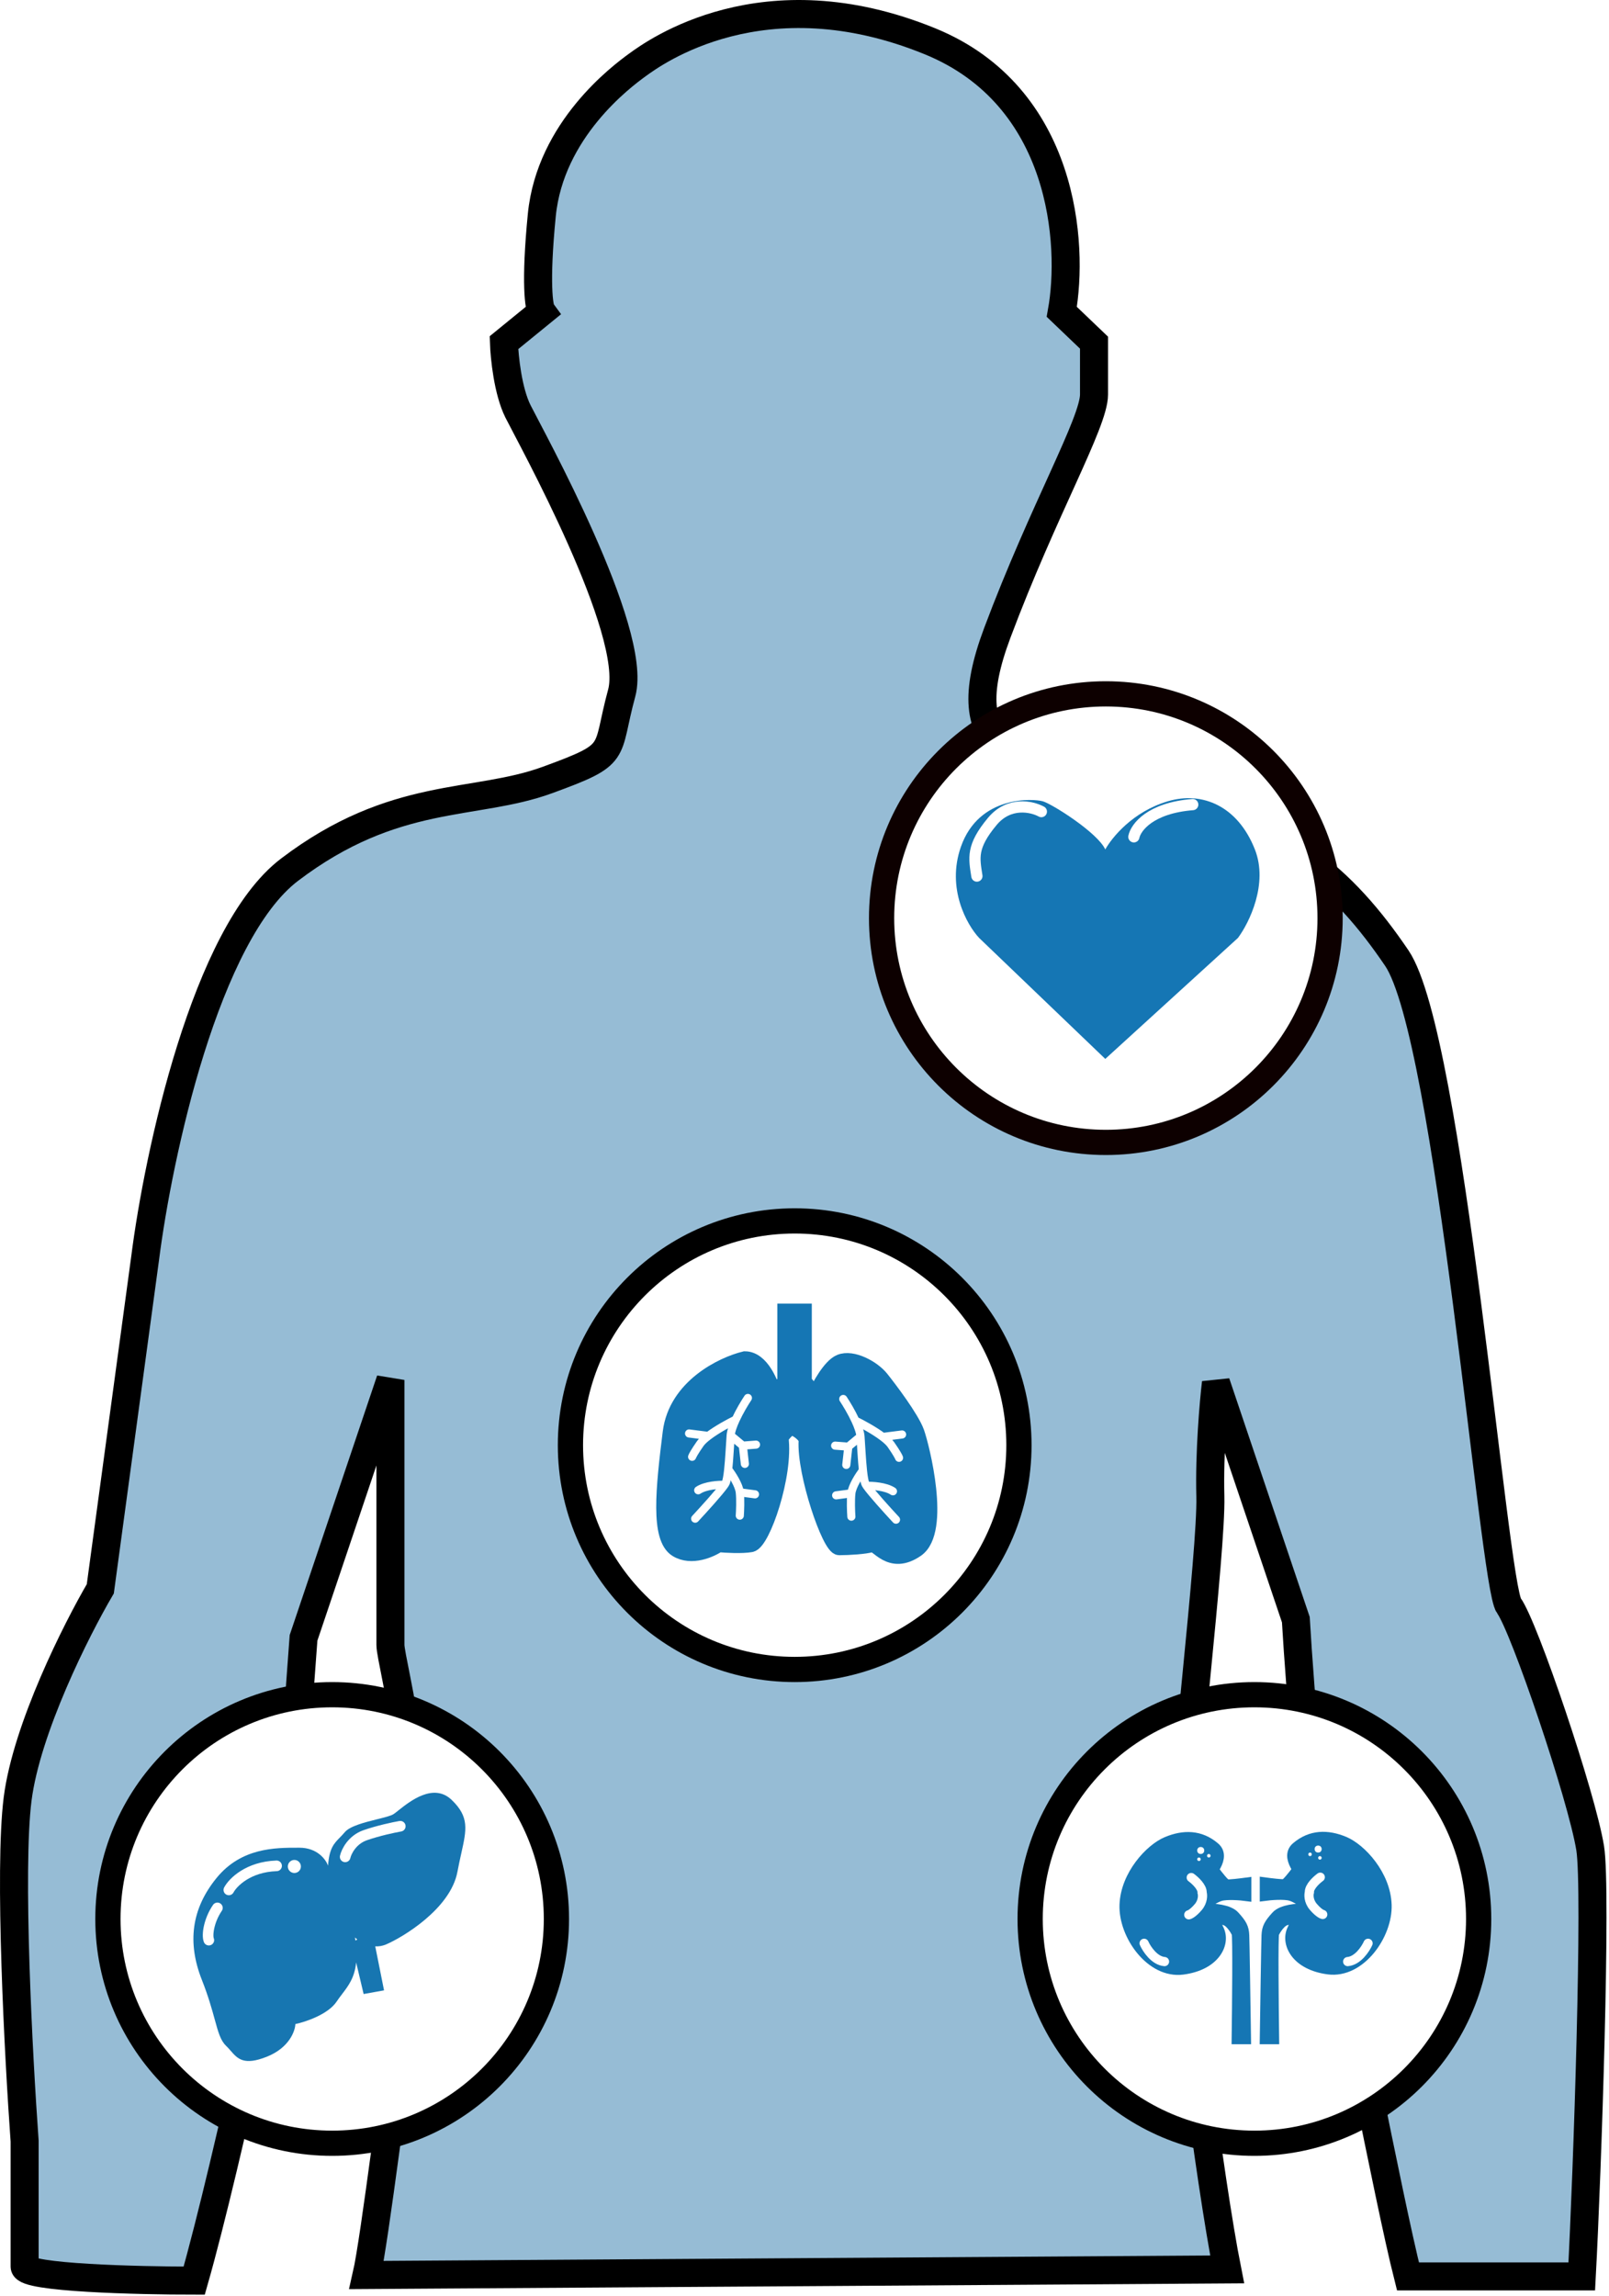 <svg width="574" height="819" viewBox="0 0 574 819" fill="none" xmlns="http://www.w3.org/2000/svg">
<path d="M179.783 122.232L193.283 111.232C192.283 109.898 190.883 101.132 193.283 76.732C196.283 46.232 221.783 27.232 227.283 23.232L227.434 23.122C233.463 18.731 272.305 -9.555 331.783 14.732C379.783 34.332 383.116 87.232 378.783 111.232L390.283 122.232V140.732C390.283 150.732 372.283 181.732 355.783 225.732C339.283 269.732 362.283 273.732 409.783 283.732C457.283 293.732 479.283 313.732 498.283 341.732C517.283 369.732 532.783 565.232 538.283 572.732C543.783 580.232 564.283 640.732 567.283 659.232C569.683 674.032 566.283 774.833 564.283 812H502.283C495.116 783.667 479.383 699.232 473.783 679.232C468.183 659.232 463.783 603.232 462.283 577.732L433.783 493.232C432.949 500.232 431.383 518.132 431.783 533.732C432.283 553.232 421.783 639.232 420.783 667.732C419.983 690.532 431.783 779.333 437.783 809.5L130.783 811.5C133.616 799.167 140.783 741.032 146.783 698.232C154.283 644.732 139.283 593.232 139.283 586.732V492.232L108.283 584.232C106.949 601.565 104.283 639.432 104.283 652.232C104.283 665.032 80.949 772.667 69.283 813.5C49.116 813.5 8.783 812.5 8.783 808.5V763.732C6.616 733.565 3.083 666.932 6.283 641.732C9.483 616.532 27.283 581.232 35.783 566.732L51.783 448.732C56.45 412.065 73.283 333.032 103.283 310.232C140.783 281.732 169.283 287.732 195.283 278.232C221.283 268.732 215.783 269.232 221.783 247.232C227.783 225.232 189.283 155.732 184.783 146.732C181.183 139.532 179.95 127.398 179.783 122.232Z" fill="#96BCD5" stroke="black" stroke-width="10" stroke-linecap="round"/>
<g filter="url(#filter0_d_22_1082)">
<circle cx="447.5" cy="680.5" r="80" fill="white" stroke="black" stroke-width="9"/>
<g filter="url(#filter1_d_22_1082)">
<path d="M440.515 676.218C438.408 673.91 432.949 673.501 430.482 673.584L432.74 677.597C433.241 677.681 434.671 677.873 436.377 677.974C438.509 678.099 440.515 681.485 441.017 682.614C441.418 683.517 441.184 708.24 441.017 720.488H444.654C444.487 708.992 444.127 685.448 444.027 683.241C443.902 680.482 443.149 679.102 440.515 676.218Z" fill="#1576B4" stroke="#1576B4" stroke-width="3.278" stroke-linecap="round"/>
<path d="M455.189 676.228C457.296 673.92 462.755 673.51 465.222 673.594L462.964 677.607C462.463 677.691 461.033 677.883 459.328 677.983C457.196 678.109 455.189 681.495 454.687 682.624C454.286 683.527 454.52 708.25 454.687 720.498H451.05C451.218 709.002 451.577 685.458 451.677 683.251C451.803 680.492 452.555 679.112 455.189 676.228Z" fill="#1576B4" stroke="#1576B4" stroke-width="3.278" stroke-linecap="round"/>
<path d="M433.492 651.763C437.706 655.375 432.071 661.879 428.727 664.68C430.859 665.934 430.357 669.321 430.232 671.703C430.131 673.61 429.187 674.839 428.727 675.215C430.148 675.633 433.417 677.472 435.123 681.486C437.255 686.502 433.492 694.152 421.954 695.657C410.416 697.162 400.634 683.241 401.011 672.456C401.387 661.67 410.166 652.264 416.185 649.756C422.205 647.248 428.225 647.248 433.492 651.763Z" fill="#1576B4" stroke="#1576B4" stroke-width="3.278" stroke-linecap="round"/>
<path d="M434.12 666.31C433.618 666.109 432.155 664.136 431.486 663.175L433.869 660.792C434.747 661.921 436.879 664.68 437.631 664.931C438.233 665.131 442.648 664.596 444.78 664.304V669.445C442.606 669.153 437.681 668.743 435.374 669.445C433.066 670.148 430.901 671.996 430.106 672.832C430.064 671.912 430.207 669.772 431.11 668.568C432.238 667.063 434.747 666.561 434.12 666.31Z" fill="#1576B4" stroke="#1576B4" stroke-width="3.278" stroke-linecap="round"/>
<path d="M462.337 651.691C458.123 655.303 463.759 661.808 467.103 664.609C464.971 665.863 465.473 669.249 465.598 671.632C465.698 673.538 466.643 674.767 467.103 675.144C465.682 675.562 462.412 677.401 460.707 681.414C458.575 686.431 462.337 694.081 473.875 695.586C485.413 697.091 495.195 683.17 494.819 672.385C494.443 661.599 485.664 652.193 479.644 649.685C473.624 647.177 467.605 647.177 462.337 651.691Z" fill="#1576B4" stroke="#1576B4" stroke-width="3.278" stroke-linecap="round"/>
<path d="M461.71 666.239C462.212 666.038 463.675 664.065 464.344 663.104L461.961 660.721C461.083 661.849 458.951 664.608 458.199 664.859C457.597 665.06 453.182 664.525 451.05 664.232V669.374C453.224 669.082 458.149 668.672 460.456 669.374C462.764 670.076 464.929 671.924 465.724 672.76C465.765 671.841 465.623 669.7 464.72 668.496C463.592 666.991 461.083 666.49 461.71 666.239Z" fill="#1576B4" stroke="#1576B4" stroke-width="3.278" stroke-linecap="round"/>
</g>
<g filter="url(#filter2_d_22_1082)">
<path d="M424.964 662.674C426.302 663.635 428.952 666.06 428.852 668.067C429.103 668.944 429.178 671.202 427.472 673.208C425.767 675.215 424.504 675.884 424.086 675.968" stroke="white" stroke-width="3.278" stroke-linecap="round"/>
<path d="M471 662.548C469.662 663.509 467.012 665.934 467.112 667.941C466.861 668.818 466.786 671.076 468.492 673.083C470.197 675.089 471.46 675.758 471.878 675.842" stroke="white" stroke-width="3.278" stroke-linecap="round"/>
<circle cx="470.238" cy="652.515" r="1.049" fill="white" stroke="white" stroke-width="0.41"/>
<circle cx="467.353" cy="654.397" r="0.422" fill="white" stroke="white" stroke-width="0.41"/>
<circle cx="470.865" cy="655.651" r="0.422" fill="white" stroke="white" stroke-width="0.41"/>
<circle cx="1.254" cy="1.254" r="1.049" transform="matrix(-1 0 0 1 429.604 651.763)" fill="white" stroke="white" stroke-width="0.41"/>
<circle cx="0.627" cy="0.627" r="0.422" transform="matrix(-1 0 0 1 431.862 654.271)" fill="white" stroke="white" stroke-width="0.41"/>
<circle cx="0.627" cy="0.627" r="0.422" transform="matrix(-1 0 0 1 428.35 655.524)" fill="white" stroke="white" stroke-width="0.41"/>
<path d="M408.159 686.126C409.078 688.174 411.821 692.346 415.433 692.647" stroke="white" stroke-width="3.278" stroke-linecap="round"/>
<path d="M488.047 686.126C487.127 688.174 484.385 692.346 480.773 692.647" stroke="white" stroke-width="3.278" stroke-linecap="round"/>
</g>
</g>
<g filter="url(#filter3_d_22_1082)">
<circle cx="283.5" cy="511.5" r="80" fill="white" stroke="black" stroke-width="9"/>
<path d="M273.685 502.613C275.976 500.804 280.985 497.909 283.093 497.909C285.626 497.909 288.521 499.718 291.416 502.251" stroke="#1776B1" stroke-width="2.895" stroke-linecap="round"/>
<g filter="url(#filter4_d_22_1082)">
<path d="M280.198 485.968V461H286.711V485.968L290.873 491.034C292.38 487.657 296.264 480.54 299.738 479.093C304.08 477.284 311.318 481.264 314.212 484.883C317.107 488.501 325.068 498.995 326.877 504.061C328.687 509.127 336.286 539.161 326.877 545.674C317.469 552.188 313.127 543.141 310.956 543.865C308.785 544.589 302.633 544.951 299.376 544.951C296.12 544.951 287.073 518.535 287.797 506.956C287.835 505.146 284.54 502.613 282.731 502.252C281.284 501.962 279.233 504.543 278.389 505.87C280.198 519.259 271.875 543.141 267.895 543.865C264.711 544.444 258.848 544.106 256.315 543.865C253.541 545.795 246.69 548.859 241.479 545.674C234.966 541.694 236.775 524.325 239.308 504.061C241.335 487.85 257.763 479.937 265.724 478.007C271.513 478.007 275.011 486.692 276.037 491.034L280.198 485.968Z" fill="#1576B4"/>
<path d="M271.875 496.1L276.037 491.034M276.037 491.034L280.198 485.968V461H286.711V485.968L290.873 491.034M276.037 491.034C275.011 486.692 271.513 478.007 265.724 478.007C257.763 479.937 241.335 487.85 239.308 504.061C236.775 524.325 234.966 541.694 241.479 545.674C246.69 548.859 253.541 545.795 256.315 543.865C258.848 544.106 264.711 544.444 267.895 543.865C271.875 543.141 280.198 519.259 278.389 505.87C279.233 504.543 281.284 501.962 282.731 502.252C284.54 502.613 287.835 505.146 287.797 506.956C287.073 518.535 296.12 544.951 299.376 544.951C302.633 544.951 308.785 544.589 310.956 543.865C313.127 543.141 317.469 552.188 326.877 545.674C336.286 539.161 328.687 509.127 326.877 504.061C325.068 498.995 317.107 488.501 314.212 484.883C311.318 481.264 304.08 477.284 299.738 479.093C296.264 480.54 292.38 487.657 290.873 491.034M295.034 496.1L290.873 491.034" stroke="#1576B4" stroke-width="5.79" stroke-linecap="round"/>
</g>
<g filter="url(#filter5_d_22_1082)">
<path d="M266.809 491.758C265.672 493.464 263.84 496.501 262.467 499.479M260.658 505.146C260.424 508.185 260.19 513.49 259.761 517.45C259.526 519.619 259.233 521.385 258.849 522.154C258.772 522.307 258.649 522.506 258.487 522.742M260.658 505.146L265 508.765M260.658 505.146C260.777 503.601 261.51 501.554 262.467 499.479M247.993 534.819C250.961 531.63 256.816 525.175 258.487 522.742M258.487 522.742C256.436 522.667 251.684 522.95 249.078 524.687M265 508.765L265.724 515.278M265 508.765L269.704 508.403M262.467 499.479C260.078 500.645 255.745 502.997 252.697 505.299M246.907 512.745C247.028 512.384 247.776 510.936 249.802 508.041C250.395 507.194 251.436 506.251 252.697 505.299M252.697 505.299L245.822 504.423" stroke="white" stroke-width="2.895" stroke-linecap="round"/>
<path d="M259.934 517.449C261.14 519.017 263.625 522.805 263.914 525.41M263.914 525.41C264.204 528.015 264.035 532.044 263.914 533.733M263.914 525.41L269.342 526.134" stroke="white" stroke-width="2.895" stroke-linecap="round"/>
</g>
<g filter="url(#filter6_d_22_1082)">
<path d="M300.824 492.119C301.961 493.825 303.793 496.862 305.166 499.84M306.975 505.508C307.209 508.547 307.443 513.851 307.872 517.811C308.107 519.981 308.4 521.747 308.785 522.515C308.862 522.669 308.984 522.867 309.147 523.103M306.975 505.508L302.633 509.126M306.975 505.508C306.857 503.962 306.123 501.916 305.166 499.84M319.64 535.18C316.672 531.992 310.817 525.536 309.147 523.103M309.147 523.103C311.197 523.028 315.949 523.311 318.555 525.048M302.633 509.126L301.909 515.64M302.633 509.126L297.929 508.765M305.166 499.84C307.555 501.006 311.888 503.359 314.936 505.66M320.726 513.107C320.605 512.745 319.858 511.298 317.831 508.403C317.238 507.556 316.197 506.612 314.936 505.66M314.936 505.66L321.812 504.784" stroke="white" stroke-width="2.895" stroke-linecap="round"/>
<path d="M307.699 517.811C306.493 519.379 304.008 523.166 303.719 525.771M303.719 525.771C303.429 528.377 303.598 532.405 303.719 534.094M303.719 525.771L298.291 526.495" stroke="white" stroke-width="2.895" stroke-linecap="round"/>
</g>
</g>
<g filter="url(#filter7_d_22_1082)">
<circle cx="118.5" cy="680.5" r="80" fill="white" stroke="black" stroke-width="9"/>
<g filter="url(#filter8_d_22_1082)">
<path fill-rule="evenodd" clip-rule="evenodd" d="M117.023 660.322C116.295 658.187 113.237 653.915 106.83 653.915C106.632 653.915 106.432 653.915 106.229 653.915C98.205 653.908 86.075 653.897 77.269 664.691C68.24 675.758 66.784 687.844 72.027 701.096C74.337 706.936 75.601 711.531 76.591 715.131C77.848 719.701 78.663 722.667 80.618 724.541C81.219 725.117 81.752 725.728 82.272 726.324C84.772 729.193 86.982 731.728 95.18 728.472C103.102 725.327 105.276 719.395 105.374 716.823C109.014 716.046 117.052 713.357 120.081 708.814C120.72 707.855 121.393 706.971 122.058 706.096C124.329 703.11 126.522 700.227 127.05 694.831L129.723 706.106L137.004 704.796L133.865 689.096C135.101 689.159 136.401 688.979 137.701 688.427C143.526 685.951 160.709 675.758 163.185 662.507C163.638 660.078 164.116 657.928 164.547 655.991C166.468 647.357 167.449 642.943 161.146 636.877C154.656 630.633 146.21 637.361 142.128 640.613C141.356 641.228 140.739 641.719 140.322 641.974C139.354 642.566 137.135 643.118 134.574 643.754C130.2 644.842 124.83 646.177 122.994 648.381C122.379 649.119 121.783 649.727 121.221 650.302C119.12 652.447 117.483 654.119 117.023 660.322ZM127.464 686.646C127.142 686.404 126.863 686.168 126.634 685.951C126.69 686.316 126.742 686.673 126.789 687.023L127.464 686.646Z" fill="#1776B1"/>
<circle cx="2.33" cy="2.33" r="2.184" transform="matrix(0.767 -0.642 -0.642 -0.767 104.723 663.888)" fill="white" stroke="white" stroke-width="0.291"/>
<path d="M74.499 686.884C73.772 685.088 74.529 679.807 77.558 675.38M81.635 668.973C83.091 666.254 88.537 660.73 98.672 660.381M123.137 657.177C123.573 655.284 125.612 651.09 130.272 649.459C134.932 647.829 140.562 646.644 142.795 646.256" stroke="white" stroke-width="3.786" stroke-linecap="round"/>
</g>
</g>
<g filter="url(#filter9_d_22_1082)">
<circle cx="394.5" cy="323.5" r="80" fill="white" stroke="#0D0000" stroke-width="9"/>
</g>
<g filter="url(#filter10_d_22_1082)">
<path d="M441.639 330.84L394.302 374L349.285 330.84C344.954 326.199 337.59 313.204 342.788 298.353C349.285 279.79 368.777 281.182 372.025 282.11C375.274 283.038 391.517 293.248 394.302 299.281C396.622 295.105 404.048 285.823 416.578 282.11C429.109 278.397 441.639 283.966 447.672 299.281C452.499 311.533 445.661 325.425 441.639 330.84Z" fill="#1576B4"/>
</g>
<path d="M371.5 289.5C368.167 287.667 360 285.8 354 293C346.5 302 347.5 306 348.5 312.5" stroke="white" stroke-width="4" stroke-linecap="round"/>
<path d="M404.5 298.5C405.167 295.167 410.3 288.2 425.5 287" stroke="white" stroke-width="4" stroke-linecap="round"/>
<defs>
<filter id="filter0_d_22_1082" x="359" y="596" width="177" height="177" filterUnits="userSpaceOnUse" color-interpolation-filters="sRGB">
<feFlood flood-opacity="0" result="BackgroundImageFix"/>
<feColorMatrix in="SourceAlpha" type="matrix" values="0 0 0 0 0 0 0 0 0 0 0 0 0 0 0 0 0 0 127 0" result="hardAlpha"/>
<feOffset dy="4"/>
<feGaussianBlur stdDeviation="2"/>
<feComposite in2="hardAlpha" operator="out"/>
<feColorMatrix type="matrix" values="0 0 0 0 0 0 0 0 0 0 0 0 0 0 0 0 0 0 0.25 0"/>
<feBlend mode="normal" in2="BackgroundImageFix" result="effect1_dropShadow_22_1082"/>
<feBlend mode="normal" in="SourceGraphic" in2="effect1_dropShadow_22_1082" result="shape"/>
</filter>
<filter id="filter1_d_22_1082" x="396.312" y="646.362" width="103.206" height="81.873" filterUnits="userSpaceOnUse" color-interpolation-filters="sRGB">
<feFlood flood-opacity="0" result="BackgroundImageFix"/>
<feColorMatrix in="SourceAlpha" type="matrix" values="0 0 0 0 0 0 0 0 0 0 0 0 0 0 0 0 0 0 127 0" result="hardAlpha"/>
<feOffset dy="3.049"/>
<feGaussianBlur stdDeviation="1.525"/>
<feComposite in2="hardAlpha" operator="out"/>
<feColorMatrix type="matrix" values="0 0 0 0 0 0 0 0 0 0 0 0 0 0 0 0 0 0 0.25 0"/>
<feBlend mode="normal" in2="BackgroundImageFix" result="effect1_dropShadow_22_1082"/>
<feBlend mode="normal" in="SourceGraphic" in2="effect1_dropShadow_22_1082" result="shape"/>
</filter>
<filter id="filter2_d_22_1082" x="403.47" y="651.261" width="89.265" height="49.123" filterUnits="userSpaceOnUse" color-interpolation-filters="sRGB">
<feFlood flood-opacity="0" result="BackgroundImageFix"/>
<feColorMatrix in="SourceAlpha" type="matrix" values="0 0 0 0 0 0 0 0 0 0 0 0 0 0 0 0 0 0 127 0" result="hardAlpha"/>
<feOffset dy="3.049"/>
<feGaussianBlur stdDeviation="1.525"/>
<feComposite in2="hardAlpha" operator="out"/>
<feColorMatrix type="matrix" values="0 0 0 0 0 0 0 0 0 0 0 0 0 0 0 0 0 0 0.25 0"/>
<feBlend mode="normal" in2="BackgroundImageFix" result="effect1_dropShadow_22_1082"/>
<feBlend mode="normal" in="SourceGraphic" in2="effect1_dropShadow_22_1082" result="shape"/>
</filter>
<filter id="filter3_d_22_1082" x="195" y="427" width="177" height="177" filterUnits="userSpaceOnUse" color-interpolation-filters="sRGB">
<feFlood flood-opacity="0" result="BackgroundImageFix"/>
<feColorMatrix in="SourceAlpha" type="matrix" values="0 0 0 0 0 0 0 0 0 0 0 0 0 0 0 0 0 0 127 0" result="hardAlpha"/>
<feOffset dy="4"/>
<feGaussianBlur stdDeviation="2"/>
<feComposite in2="hardAlpha" operator="out"/>
<feColorMatrix type="matrix" values="0 0 0 0 0 0 0 0 0 0 0 0 0 0 0 0 0 0 0.25 0"/>
<feBlend mode="normal" in2="BackgroundImageFix" result="effect1_dropShadow_22_1082"/>
<feBlend mode="normal" in="SourceGraphic" in2="effect1_dropShadow_22_1082" result="shape"/>
</filter>
<filter id="filter4_d_22_1082" x="231.21" y="458.105" width="106.07" height="98.625" filterUnits="userSpaceOnUse" color-interpolation-filters="sRGB">
<feFlood flood-opacity="0" result="BackgroundImageFix"/>
<feColorMatrix in="SourceAlpha" type="matrix" values="0 0 0 0 0 0 0 0 0 0 0 0 0 0 0 0 0 0 127 0" result="hardAlpha"/>
<feOffset dy="2.895"/>
<feGaussianBlur stdDeviation="1.447"/>
<feComposite in2="hardAlpha" operator="out"/>
<feColorMatrix type="matrix" values="0 0 0 0 0 0 0 0 0 0 0 0 0 0 0 0 0 0 0.25 0"/>
<feBlend mode="normal" in2="BackgroundImageFix" result="effect1_dropShadow_22_1082"/>
<feBlend mode="normal" in="SourceGraphic" in2="effect1_dropShadow_22_1082" result="shape"/>
</filter>
<filter id="filter5_d_22_1082" x="241.479" y="490.311" width="32.567" height="51.746" filterUnits="userSpaceOnUse" color-interpolation-filters="sRGB">
<feFlood flood-opacity="0" result="BackgroundImageFix"/>
<feColorMatrix in="SourceAlpha" type="matrix" values="0 0 0 0 0 0 0 0 0 0 0 0 0 0 0 0 0 0 127 0" result="hardAlpha"/>
<feOffset dy="2.895"/>
<feGaussianBlur stdDeviation="1.447"/>
<feComposite in2="hardAlpha" operator="out"/>
<feColorMatrix type="matrix" values="0 0 0 0 0 0 0 0 0 0 0 0 0 0 0 0 0 0 0.25 0"/>
<feBlend mode="normal" in2="BackgroundImageFix" result="effect1_dropShadow_22_1082"/>
<feBlend mode="normal" in="SourceGraphic" in2="effect1_dropShadow_22_1082" result="shape"/>
</filter>
<filter id="filter6_d_22_1082" x="293.587" y="490.672" width="32.567" height="51.746" filterUnits="userSpaceOnUse" color-interpolation-filters="sRGB">
<feFlood flood-opacity="0" result="BackgroundImageFix"/>
<feColorMatrix in="SourceAlpha" type="matrix" values="0 0 0 0 0 0 0 0 0 0 0 0 0 0 0 0 0 0 127 0" result="hardAlpha"/>
<feOffset dy="2.895"/>
<feGaussianBlur stdDeviation="1.447"/>
<feComposite in2="hardAlpha" operator="out"/>
<feColorMatrix type="matrix" values="0 0 0 0 0 0 0 0 0 0 0 0 0 0 0 0 0 0 0.25 0"/>
<feBlend mode="normal" in2="BackgroundImageFix" result="effect1_dropShadow_22_1082"/>
<feBlend mode="normal" in="SourceGraphic" in2="effect1_dropShadow_22_1082" result="shape"/>
</filter>
<filter id="filter7_d_22_1082" x="30" y="596" width="177" height="177" filterUnits="userSpaceOnUse" color-interpolation-filters="sRGB">
<feFlood flood-opacity="0" result="BackgroundImageFix"/>
<feColorMatrix in="SourceAlpha" type="matrix" values="0 0 0 0 0 0 0 0 0 0 0 0 0 0 0 0 0 0 127 0" result="hardAlpha"/>
<feOffset dy="4"/>
<feGaussianBlur stdDeviation="2"/>
<feComposite in2="hardAlpha" operator="out"/>
<feColorMatrix type="matrix" values="0 0 0 0 0 0 0 0 0 0 0 0 0 0 0 0 0 0 0.25 0"/>
<feBlend mode="normal" in2="BackgroundImageFix" result="effect1_dropShadow_22_1082"/>
<feBlend mode="normal" in="SourceGraphic" in2="effect1_dropShadow_22_1082" result="shape"/>
</filter>
<filter id="filter8_d_22_1082" x="67.835" y="634.315" width="99.33" height="98.014" filterUnits="userSpaceOnUse" color-interpolation-filters="sRGB">
<feFlood flood-opacity="0" result="BackgroundImageFix"/>
<feColorMatrix in="SourceAlpha" type="matrix" values="0 0 0 0 0 0 0 0 0 0 0 0 0 0 0 0 0 0 127 0" result="hardAlpha"/>
<feOffset dy="1.165"/>
<feGaussianBlur stdDeviation="0.582"/>
<feComposite in2="hardAlpha" operator="out"/>
<feColorMatrix type="matrix" values="0 0 0 0 0 0 0 0 0 0 0 0 0 0 0 0 0 0 0.25 0"/>
<feBlend mode="normal" in2="BackgroundImageFix" result="effect1_dropShadow_22_1082"/>
<feBlend mode="normal" in="SourceGraphic" in2="effect1_dropShadow_22_1082" result="shape"/>
</filter>
<filter id="filter9_d_22_1082" x="306" y="239" width="177" height="177" filterUnits="userSpaceOnUse" color-interpolation-filters="sRGB">
<feFlood flood-opacity="0" result="BackgroundImageFix"/>
<feColorMatrix in="SourceAlpha" type="matrix" values="0 0 0 0 0 0 0 0 0 0 0 0 0 0 0 0 0 0 127 0" result="hardAlpha"/>
<feOffset dy="4"/>
<feGaussianBlur stdDeviation="2"/>
<feComposite in2="hardAlpha" operator="out"/>
<feColorMatrix type="matrix" values="0 0 0 0 0 0 0 0 0 0 0 0 0 0 0 0 0 0 0.25 0"/>
<feBlend mode="normal" in2="BackgroundImageFix" result="effect1_dropShadow_22_1082"/>
<feBlend mode="normal" in="SourceGraphic" in2="effect1_dropShadow_22_1082" result="shape"/>
</filter>
<filter id="filter10_d_22_1082" x="337.287" y="281" width="115.758" height="100.425" filterUnits="userSpaceOnUse" color-interpolation-filters="sRGB">
<feFlood flood-opacity="0" result="BackgroundImageFix"/>
<feColorMatrix in="SourceAlpha" type="matrix" values="0 0 0 0 0 0 0 0 0 0 0 0 0 0 0 0 0 0 127 0" result="hardAlpha"/>
<feOffset dy="3.713"/>
<feGaussianBlur stdDeviation="1.856"/>
<feComposite in2="hardAlpha" operator="out"/>
<feColorMatrix type="matrix" values="0 0 0 0 0 0 0 0 0 0 0 0 0 0 0 0 0 0 0.25 0"/>
<feBlend mode="normal" in2="BackgroundImageFix" result="effect1_dropShadow_22_1082"/>
<feBlend mode="normal" in="SourceGraphic" in2="effect1_dropShadow_22_1082" result="shape"/>
</filter>
</defs>
</svg>
